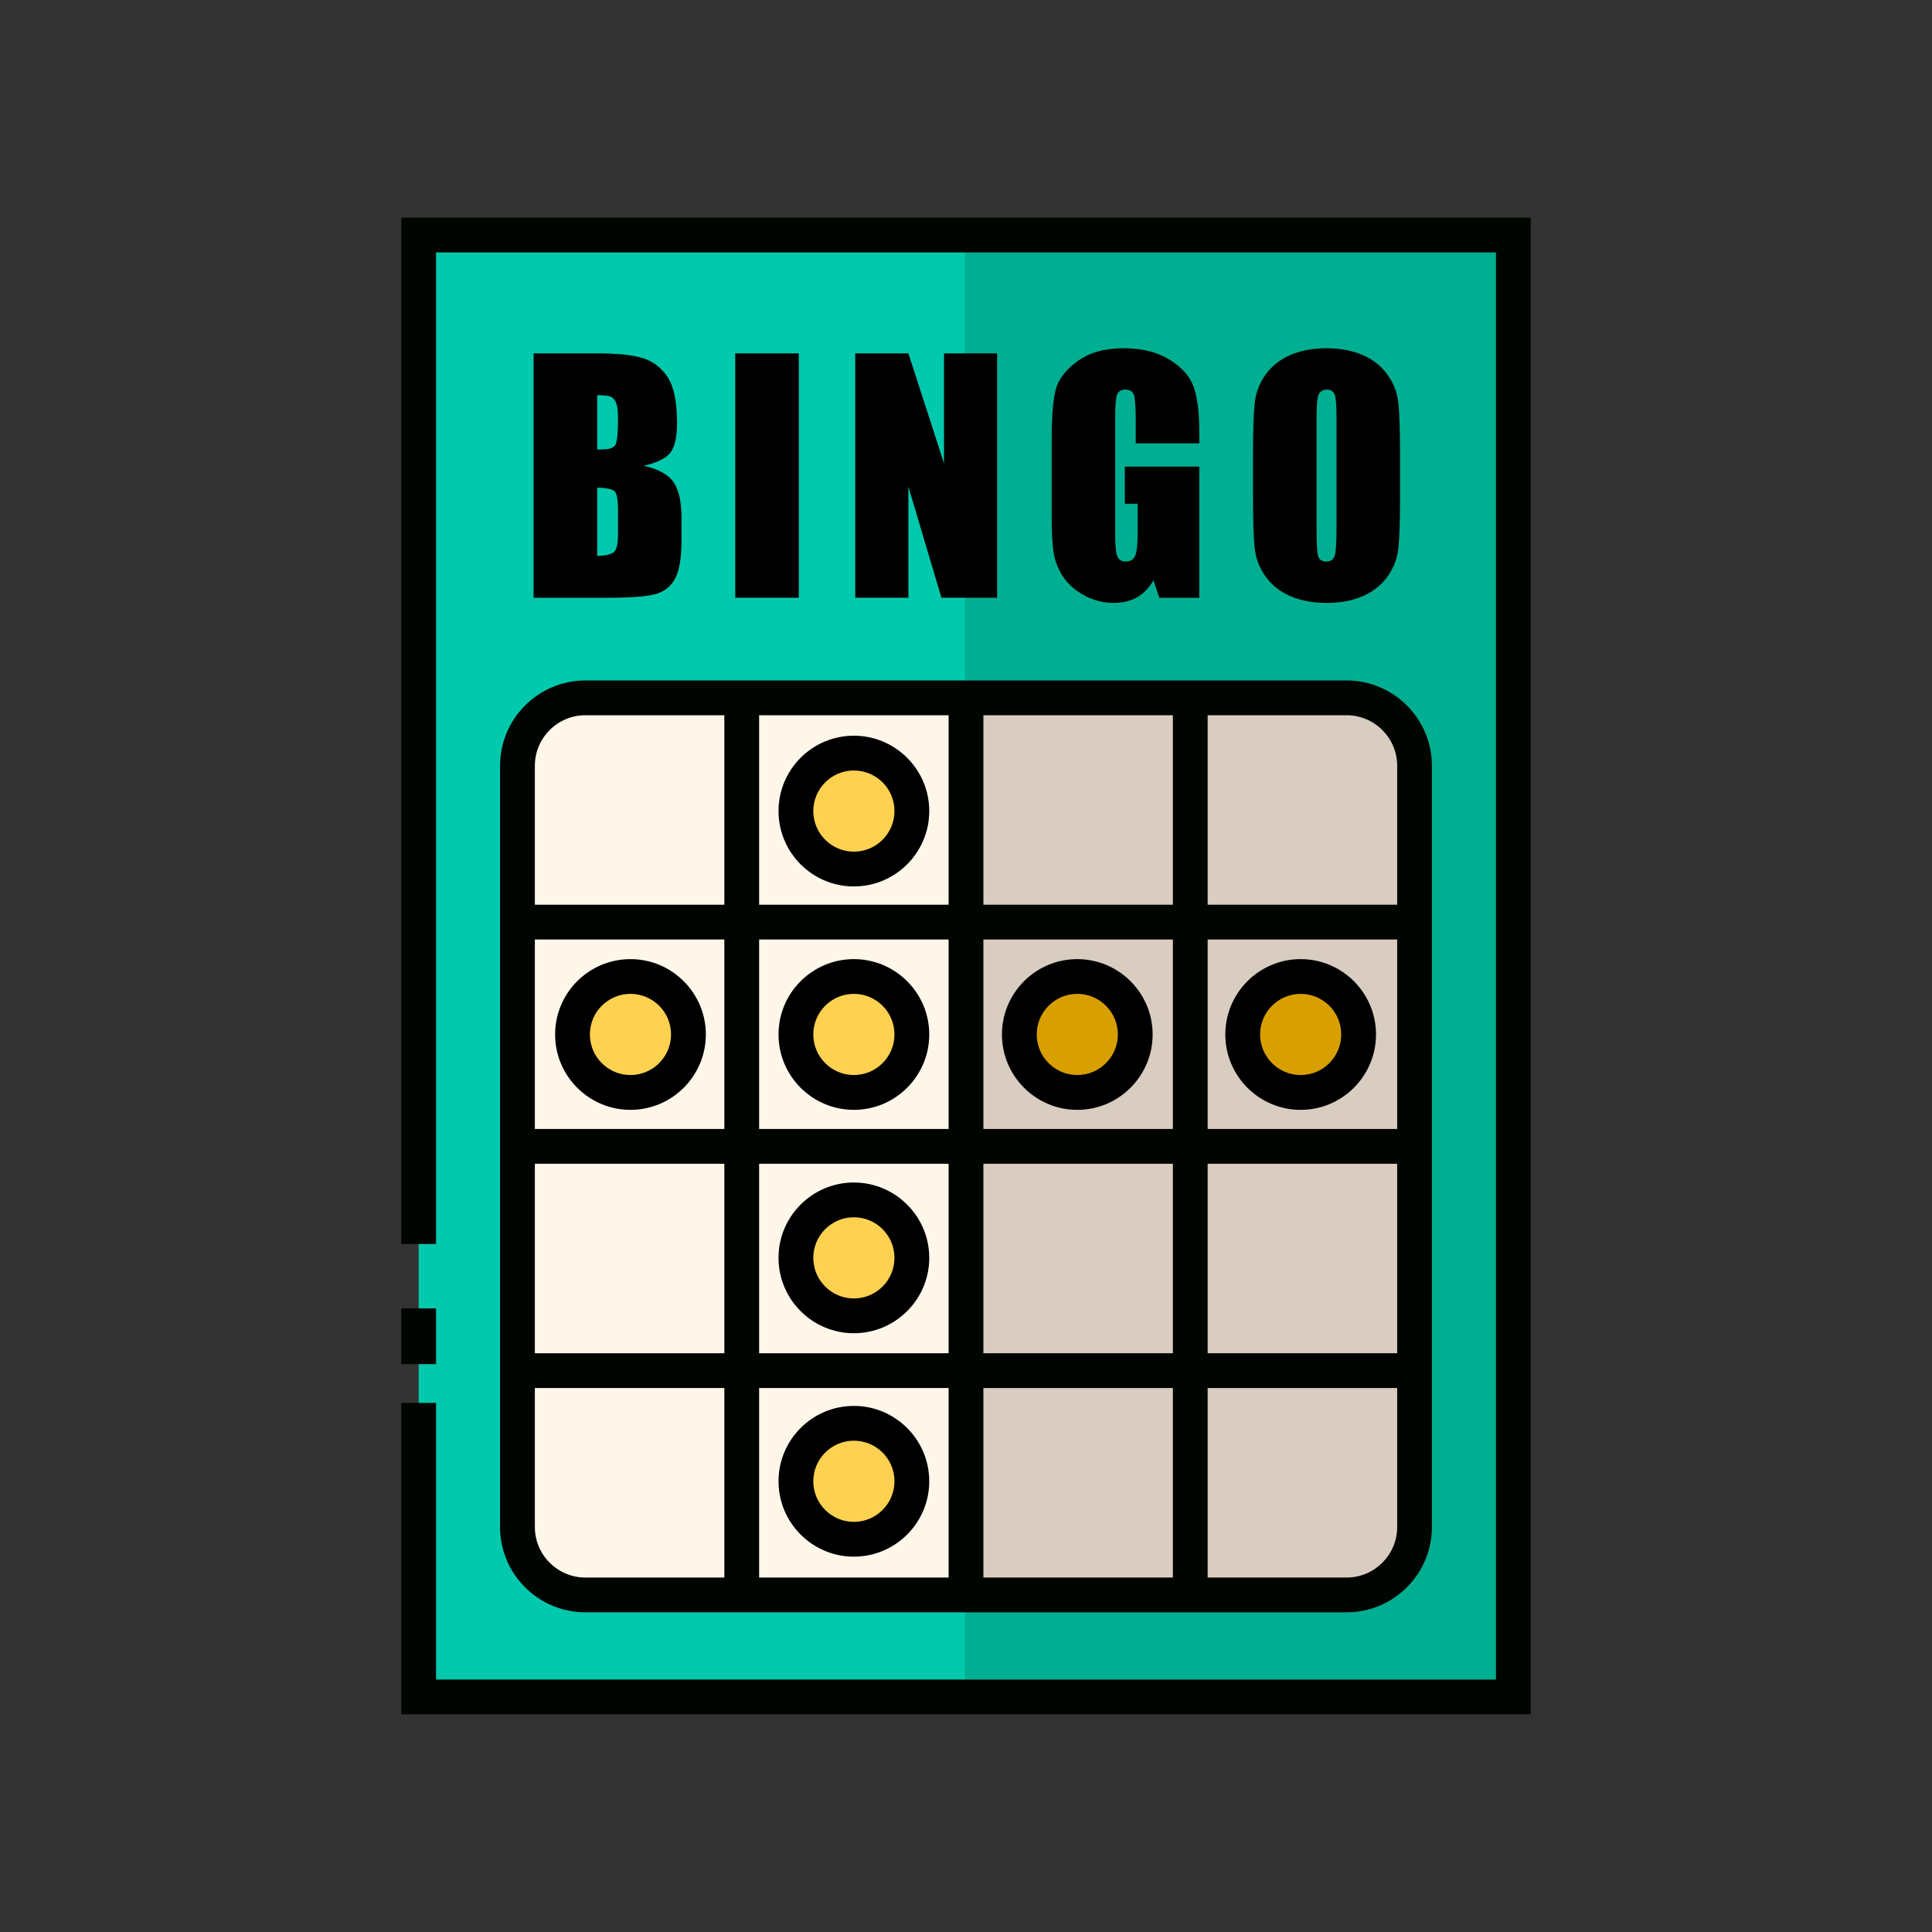 <?xml version="1.0" encoding="UTF-8"?>
<svg id="b" data-name="Finished icons" xmlns="http://www.w3.org/2000/svg" xmlns:xlink="http://www.w3.org/1999/xlink" viewBox="0 0 500 500">
  <rect x="0" y="0" width="500" height="500" fill="#333333" stroke="none"/>
  <defs>
    <style>
      .e {
        fill: #000500;
      }

      .f {
        fill: #00c9ad;
      }

      .g {
        fill: #d8cdc0;
      }

      .h {
        fill: #fff6ea;
      }

      .i {
        fill: #d89f00;
      }

      .j {
        fill: #ffd150;
      }

      .k {
        fill: #00af91;
      }

      .l {
        clip-path: url(#d);
      }

      .m {
        clip-path: url(#c);
      }
    </style>
    <clipPath id="c">
      <rect class="f" x="108.35" y="60.83" width="283.29" height="378.33"/>
    </clipPath>
    <clipPath id="d">
      <rect class="h" x="133.92" y="180.6" width="232.17" height="229.08" rx="21.26" ry="21.26"/>
    </clipPath>
  </defs>
  <g>
    <rect class="f" x="108.35" y="60.83" width="283.29" height="378.33"/>
    <g class="m">
      <rect class="k" x="249.72" y="9.38" width="203.68" height="454.97"/>
    </g>
  </g>
  <g>
    <rect class="h" x="133.92" y="180.6" width="232.17" height="229.08" rx="21.26" ry="21.26"/>
    <g class="l">
      <rect class="g" x="249.72" y="9.38" width="203.68" height="454.97"/>
    </g>
  </g>
  <g>
    <polygon class="e" points="396.15 443.67 103.85 443.67 103.85 363.07 112.85 363.07 112.85 434.67 387.15 434.67 387.15 65.33 112.85 65.33 112.85 321.95 103.85 321.95 103.85 56.33 396.15 56.33 396.15 443.67"/>
    <rect class="e" x="103.85" y="338.61" width="9" height="14.43"/>
    <g>
      <rect class="e" x="245.5" y="180.6" width="9" height="232.17"/>
      <rect class="e" x="303.54" y="180.6" width="9" height="232.17"/>
      <rect class="e" x="187.46" y="180.6" width="9" height="232.17"/>
      <rect class="e" x="133.92" y="292.18" width="232.17" height="9"/>
      <rect class="e" x="133.92" y="350.22" width="232.17" height="9"/>
      <path class="e" d="M348.49,417.27h-196.99c-12.18,0-22.09-9.91-22.09-22.09v-196.99c0-12.18,9.91-22.09,22.09-22.09h196.99c12.18,0,22.09,9.91,22.09,22.09v196.99c0,12.18-9.91,22.09-22.09,22.09ZM151.51,185.1c-7.22,0-13.09,5.87-13.09,13.09v196.99c0,7.22,5.87,13.09,13.09,13.09h196.99c7.22,0,13.09-5.87,13.09-13.09v-196.99c0-7.22-5.87-13.09-13.09-13.09h-196.99Z"/>
      <rect class="e" x="133.92" y="234.14" width="232.17" height="9"/>
    </g>
    <g>
      <path d="M138.1,91.45h16.41c5.18,0,9.11.4,11.78,1.21,2.67.81,4.82,2.44,6.46,4.9,1.64,2.46,2.46,6.42,2.46,11.89,0,3.7-.58,6.27-1.74,7.73-1.16,1.46-3.44,2.58-6.86,3.36,3.8.86,6.38,2.29,7.73,4.28,1.35,1.99,2.03,5.05,2.03,9.17v5.86c0,4.27-.49,7.44-1.46,9.5s-2.53,3.46-4.67,4.22c-2.14.76-6.51,1.13-13.12,1.13h-19.02v-63.24ZM154.55,102.27v14.06c.7-.03,1.25-.04,1.64-.04,1.61,0,2.64-.4,3.09-1.19.44-.79.66-3.07.66-6.82,0-1.98-.18-3.37-.55-4.16-.37-.79-.84-1.29-1.43-1.5-.59-.21-1.73-.33-3.42-.35ZM154.55,126.18v17.7c2.32-.08,3.79-.44,4.43-1.09.64-.65.96-2.25.96-4.8v-5.9c0-2.71-.29-4.35-.86-4.92-.57-.57-2.08-.9-4.53-.98Z"/>
      <path d="M206.73,91.45v63.24h-16.45v-63.24h16.45Z"/>
      <path d="M258.05,91.45v63.24h-14.41l-8.55-28.75v28.75h-13.75v-63.24h13.75l9.22,28.48v-28.48h13.75Z"/>
      <path d="M310.38,114.74h-16.45v-5.74c0-3.62-.16-5.88-.47-6.8-.31-.91-1.05-1.37-2.23-1.37-1.02,0-1.71.39-2.07,1.17s-.55,2.79-.55,6.02v30.35c0,2.84.18,4.71.55,5.61s1.09,1.35,2.19,1.35c1.2,0,2.01-.51,2.44-1.52s.64-2.99.64-5.94v-7.5h-3.32v-9.61h19.26v33.95h-10.33l-1.52-4.53c-1.12,1.95-2.54,3.42-4.24,4.39-1.71.98-3.72,1.46-6.04,1.46-2.76,0-5.35-.67-7.76-2.01s-4.24-3-5.49-4.98c-1.25-1.98-2.03-4.06-2.35-6.23-.31-2.17-.47-5.44-.47-9.79v-18.79c0-6.04.33-10.43.98-13.16s2.52-5.24,5.61-7.52c3.09-2.28,7.08-3.42,11.97-3.42s8.81.99,11.99,2.97c3.18,1.98,5.25,4.33,6.21,7.05.96,2.72,1.45,6.67,1.45,11.86v2.73Z"/>
      <path d="M362.33,128.49c0,6.35-.15,10.85-.45,13.5-.3,2.64-1.24,5.06-2.81,7.25s-3.71,3.87-6.39,5.04-5.81,1.76-9.38,1.76c-3.38,0-6.43-.55-9.12-1.66s-4.86-2.77-6.5-4.98c-1.64-2.21-2.62-4.62-2.93-7.23-.31-2.6-.47-7.16-.47-13.67v-10.82c0-6.35.15-10.85.45-13.5.3-2.64,1.24-5.06,2.81-7.25s3.71-3.87,6.39-5.04,5.81-1.76,9.38-1.76c3.38,0,6.43.55,9.12,1.66,2.7,1.11,4.86,2.77,6.5,4.98,1.64,2.21,2.62,4.62,2.93,7.23.31,2.6.47,7.16.47,13.67v10.82ZM345.88,107.7c0-2.94-.16-4.82-.49-5.64s-1-1.23-2.01-1.23c-.86,0-1.52.33-1.97,1s-.68,2.62-.68,5.88v29.53c0,3.67.15,5.94.45,6.8s1,1.29,2.09,1.29,1.84-.49,2.15-1.48c.31-.99.47-3.35.47-7.07v-29.06Z"/>
    </g>
  </g>
  <g>
    <g>
      <circle class="i" cx="336.61" cy="267.72" r="15.01"/>
      <path d="M336.61,287.23c-10.75,0-19.5-8.75-19.5-19.51s8.75-19.5,19.5-19.5,19.5,8.75,19.5,19.5-8.75,19.51-19.5,19.51ZM336.61,257.21c-5.79,0-10.5,4.71-10.5,10.5s4.71,10.51,10.5,10.51,10.5-4.71,10.5-10.51-4.71-10.5-10.5-10.5Z"/>
    </g>
    <g>
      <circle class="j" cx="163.16" cy="267.72" r="15.01"/>
      <path d="M163.16,287.23c-10.75,0-19.5-8.75-19.5-19.51s8.75-19.5,19.5-19.5,19.51,8.75,19.51,19.5-8.75,19.51-19.51,19.51ZM163.16,257.21c-5.79,0-10.5,4.71-10.5,10.5s4.71,10.51,10.5,10.51,10.51-4.71,10.51-10.51-4.71-10.5-10.51-10.5Z"/>
    </g>
    <g>
      <circle class="j" cx="220.98" cy="267.72" r="15.01"/>
      <path d="M220.98,287.23c-10.75,0-19.5-8.75-19.5-19.51s8.75-19.5,19.5-19.5,19.51,8.75,19.51,19.5-8.75,19.51-19.51,19.51ZM220.98,257.21c-5.79,0-10.5,4.71-10.5,10.5s4.71,10.51,10.5,10.51,10.51-4.71,10.51-10.51-4.71-10.5-10.51-10.5Z"/>
    </g>
    <g>
      <circle class="i" cx="278.8" cy="267.72" r="15.01"/>
      <path d="M278.8,287.23c-10.75,0-19.5-8.75-19.5-19.51s8.75-19.5,19.5-19.5,19.5,8.75,19.5,19.5-8.75,19.51-19.5,19.51ZM278.8,257.21c-5.79,0-10.5,4.71-10.5,10.5s4.71,10.51,10.5,10.51,10.5-4.71,10.5-10.51-4.71-10.5-10.5-10.5Z"/>
    </g>
  </g>
  <g>
    <g>
      <circle class="j" cx="220.98" cy="383.35" r="15.01"/>
      <path d="M220.98,402.86c-10.75,0-19.5-8.75-19.5-19.51s8.75-19.5,19.5-19.5,19.51,8.75,19.51,19.5-8.75,19.51-19.51,19.51ZM220.98,372.85c-5.79,0-10.5,4.71-10.5,10.5s4.71,10.51,10.5,10.51,10.51-4.71,10.51-10.51-4.71-10.5-10.51-10.5Z"/>
    </g>
    <g>
      <circle class="j" cx="220.98" cy="209.9" r="15.01"/>
      <path d="M220.98,229.41c-10.75,0-19.5-8.75-19.5-19.51s8.75-19.5,19.5-19.5,19.51,8.75,19.51,19.5-8.75,19.51-19.51,19.51ZM220.98,199.4c-5.79,0-10.5,4.71-10.5,10.5s4.71,10.51,10.5,10.51,10.51-4.71,10.51-10.51-4.71-10.5-10.51-10.5Z"/>
    </g>
    <g>
      <circle class="j" cx="220.98" cy="325.54" r="15.01"/>
      <path d="M220.98,345.04c-10.75,0-19.5-8.75-19.5-19.51s8.75-19.5,19.5-19.5,19.51,8.75,19.51,19.5-8.75,19.51-19.51,19.51ZM220.98,315.03c-5.79,0-10.5,4.71-10.5,10.5s4.71,10.51,10.5,10.51,10.51-4.71,10.51-10.51-4.71-10.5-10.51-10.5Z"/>
    </g>
  </g>
</svg>